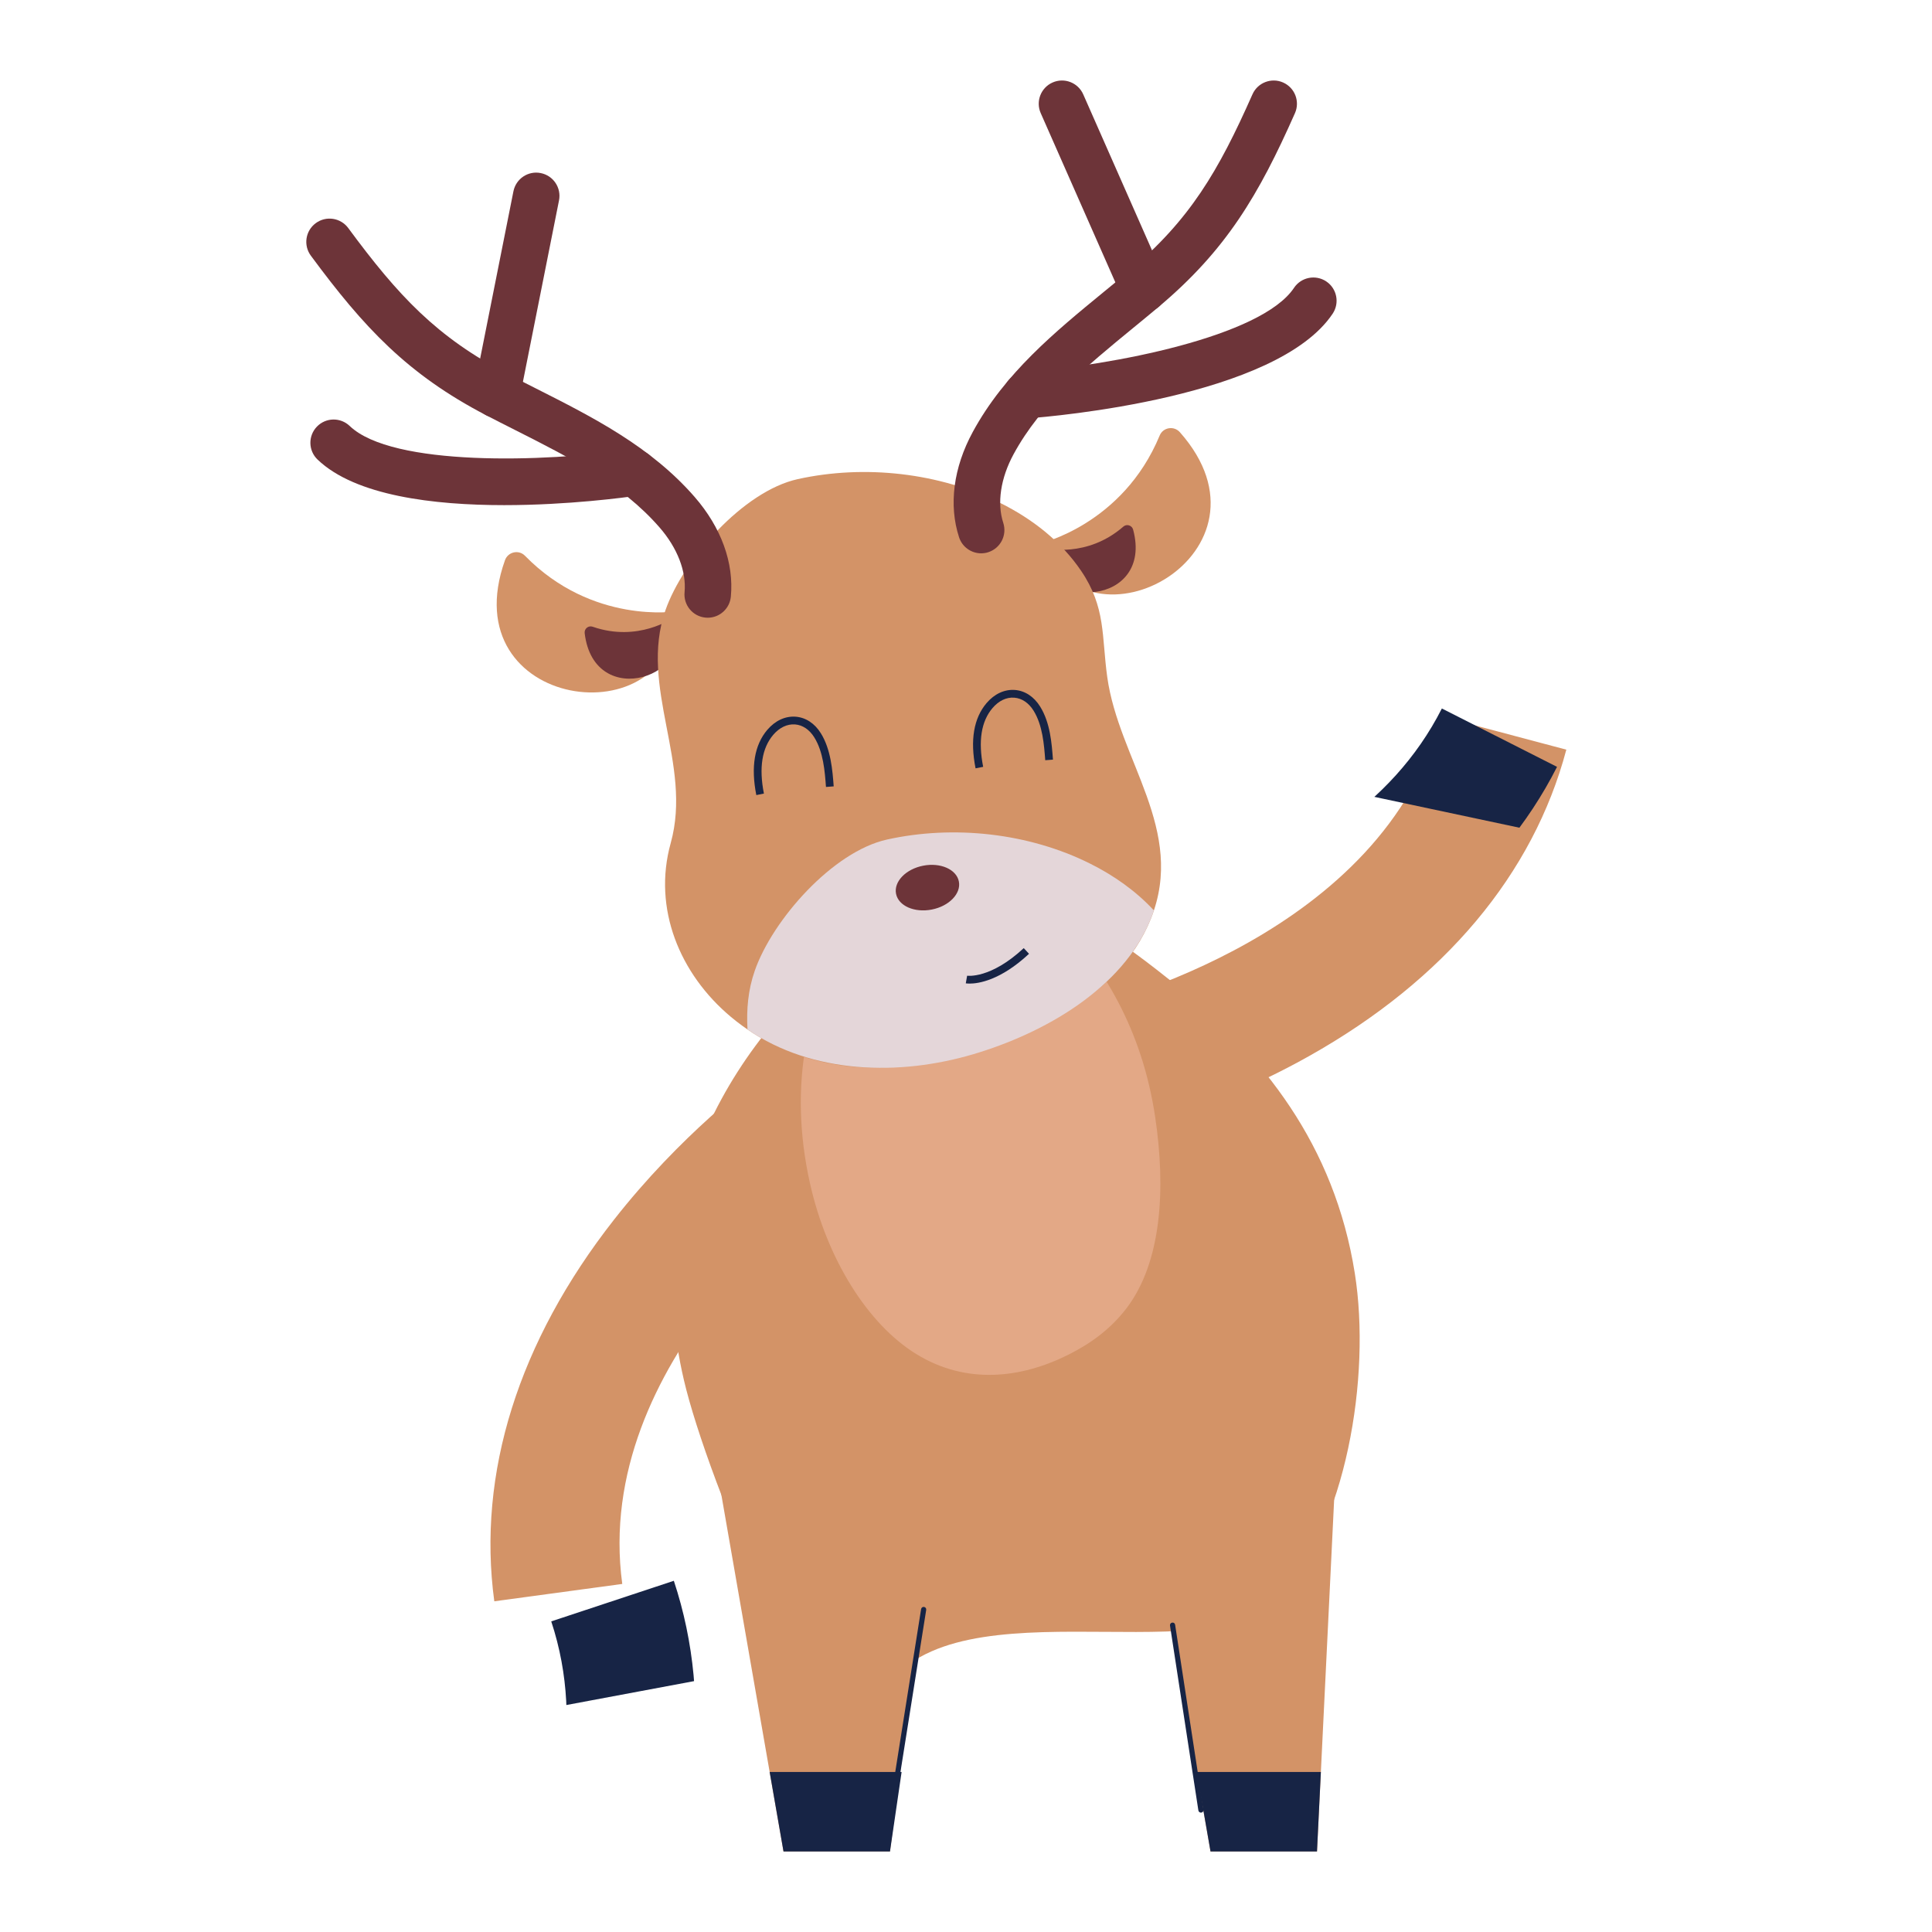 <?xml version="1.0" encoding="utf-8"?>
<!-- Designed by Vexels.com - 2020 All Rights Reserved - https://vexels.com/terms-and-conditions/  -->
<svg version="1.1" id="Capa_1" xmlns="http://www.w3.org/2000/svg" xmlns:xlink="http://www.w3.org/1999/xlink" x="0px" y="0px"
	 viewBox="0 0 1200 1200" enable-background="new 0 0 1200 1200" xml:space="preserve">
<g>
	<g>
		<g>
			<g>
				<g>
					<path fill="#D39367" d="M479.522,662.57l46.726,65.193l-0.179,0.129c-16.26,11.635-158.31,117.672-139.571,255.925
						l-79.479,10.774c-10.748-79.288,14.948-161.231,74.307-236.969c41.032-52.354,85.435-85.917,98.065-94.957L479.522,662.57z"/>
				</g>
				<g>
					<defs>
						<path id="SVGID_1_" d="M479.522,662.57l46.726,65.193l-0.179,0.129c-16.26,11.635-158.31,117.672-139.571,255.925
							l-79.479,10.774c-10.748-79.288,14.948-161.231,74.307-236.969c41.032-52.354,85.435-85.917,98.065-94.957L479.522,662.57z"/>
					</defs>
					<clipPath id="SVGID_2_">
						<use xlink:href="#SVGID_1_"  overflow="visible"/>
					</clipPath>
					
						<rect x="285.281" y="931.026" transform="matrix(-0.983 0.184 -0.184 -0.983 903.335 1903.049)" clip-path="url(#SVGID_2_)" fill="#172445" width="156.138" height="124.843"/>
				</g>
				<g>
					<path fill="#D39367" d="M686.058,705.903l-18.097-78.14l0.215-0.05c19.482-4.496,191.367-47.829,227.175-182.672l77.52,20.585
						c-20.535,77.333-75.737,143.118-159.636,190.242c-57.996,32.575-111.884,46.505-127.018,50L686.058,705.903z"/>
				</g>
				<path fill="#D39367" d="M718.092,602.011c3.412,2.649,6.75,5.29,10.004,7.891c56.592,45.237,100.773,101.379,113.401,180.965
					c10.187,64.204-5.239,157.808-47.719,202.917c-43.979,46.701-211.192-14.972-248.11,62.44
					c-26.757,56.107-101.934-125.474-119.414-193.103c-31.17-120.595,29.033-219.723,111.694-282.417
					c16.167-12.262,33.333-23.775,52.565-27.904C634.813,543.291,680.901,573.14,718.092,602.011z"/>
				<polygon fill="#D39367" points="829.398,916.321 818.008,1150 751.88,1150 717.919,955.104 				"/>
				<polygon fill="#172445" points="743.272,1100.597 751.88,1150 818.008,1150 820.416,1100.597 				"/>
				<polygon fill="#D39367" points="582.586,918.336 552.783,1150 486.655,1150 443.638,903.13 				"/>
				<polygon fill="#172445" points="478.047,1100.597 486.655,1150 552.783,1150 560.006,1100.597 				"/>
				<path fill="#E3A886" d="M654.962,567.938c-0.647-0.685-1.329-1.387-1.988-2.077c-24.014-10.945-49.194-16.878-73.926-11.686
					c-18.946,3.977-36.015,14.426-52.122,25.887c-24.837,39.966-37.737,92.858-23.822,154.985
					c10.434,46.585,35.625,87.294,66.023,105.994c30.91,19.014,64.882,15.232,94.511,0.361
					c13.084-6.566,25.736-15.347,35.963-28.702c22.085-28.844,24.491-74.68,17.916-118.779
					C709.366,639.257,685.281,599.994,654.962,567.938z"/>
				<g>
					<g>
						<path fill="#D39367" d="M645.956,337.571c0,0,51.366-11.592,74.34-67.067c2.121-5.122,8.882-6.193,12.555-2.044
							C798.549,342.676,676.163,411.416,645.956,337.571z"/>
					</g>
					<g>
						<path fill="#6D3439" d="M649.518,340.571c0,0,25.58,6.236,48.208-13.495c2.089-1.822,5.355-0.797,6.077,1.877
							C716.713,376.801,646.618,380.357,649.518,340.571z"/>
					</g>
					<g>
						<path fill="#D39367" d="M420.041,379.706c0,0-51.985,8.39-93.981-34.523c-3.877-3.962-10.551-2.436-12.412,2.783
							C280.347,441.323,419.536,459.489,420.041,379.706z"/>
					</g>
					<g>
						<path fill="#6D3439" d="M417.853,383.817c0,0-21.412,15.321-49.764,5.447c-2.618-0.912-5.266,1.256-4.939,4.007
							C369.006,442.484,435.375,419.656,417.853,383.817z"/>
					</g>
					<g>
						<path fill="#D39367" d="M495.461,297.599c41.496-9.162,87.963-4.07,126.069,14.933c19.666,9.808,37.541,23.7,49.963,42.008
							c15.456,22.781,12.698,40.46,16.233,65.945c7.172,51.702,49.002,95.158,27.182,149.944
							c-20.928,52.547-81.424,76.333-132.523,88.212c-45.344,10.541-92.263,3.236-128.485-27.098
							c-31.607-26.47-48.638-67.186-37.312-107.89c13.723-49.317-19.919-96.926-3.282-144.589
							C424.332,347.475,461.705,305.054,495.461,297.599z"/>
					</g>
					<g>
						<path fill="#172445" d="M605.94,477.232c-3.46-17.51-1.154-31.15,6.843-40.543c4.88-5.725,11.127-8.596,17.529-8.146
							c6.286,0.467,11.865,4.115,15.708,10.274c6.273,10.051,7.225,22.781,7.99,33.01l-4.795,0.356
							c-0.726-9.701-1.633-21.773-7.277-30.82c-3.007-4.821-7.264-7.673-11.975-8.019c-4.867-0.395-9.656,1.934-13.511,6.467
							c-7.005,8.217-8.949,20.49-5.793,36.487L605.94,477.232z"/>
					</g>
					<g>
						<path fill="#172445" d="M469.759,493.84c-3.46-17.516-1.153-31.157,6.843-40.543c4.893-5.725,11.12-8.593,17.535-8.146
							c6.286,0.467,11.859,4.118,15.695,10.274c6.292,10.077,7.271,23.332,7.99,33.01l-4.795,0.356
							c-0.719-9.691-1.62-21.751-7.277-30.82c-3.007-4.821-7.258-7.669-11.969-8.022c-4.841-0.343-9.649,1.938-13.511,6.47
							c-7.005,8.21-8.949,20.487-5.793,36.487L469.759,493.84z"/>
					</g>
					<g>
						<path fill="#E4D6D9" d="M714.908,570.43c0.661-1.66,1.258-3.308,1.805-4.947c-11.19-12.092-24.933-21.746-39.683-29.102
							c-38.106-19.004-84.573-24.096-126.069-14.934c-33.756,7.455-71.129,49.875-82.155,81.465
							c-4.244,12.159-5.206,24.315-4.526,36.497c40.568,27.872,94.435,28.953,140.329,15.36
							C647.882,641.952,697.423,614.363,714.908,570.43z"/>
					</g>
					<g>
						
							<ellipse transform="matrix(0.982 -0.191 0.191 0.982 -94.678 120.178)" fill="#6D3439" cx="575.852" cy="551.047" rx="19.875" ry="13.875"/>
					</g>
					<g>
						<g>
							<path fill="#6D3439" d="M609.42,343.681c-6.085,0-11.742-3.875-13.732-9.976c-6.519-20.043-3.506-43.252,8.489-65.353
								c19.836-36.558,51.148-62.229,81.424-87.055c5.197-4.261,10.381-8.512,15.494-12.805
								c37.922-31.876,55.626-62.019,76.829-109.894c3.227-7.297,11.781-10.582,19.045-7.355c7.29,3.227,10.582,11.755,7.355,19.045
								c-22.486,50.779-42.64,84.991-84.651,120.308c-5.204,4.368-10.478,8.693-15.76,13.028
								c-29.427,24.126-57.22,46.913-74.36,78.498c-8.055,14.849-10.394,30.395-6.402,42.653c2.462,7.582-1.685,15.727-9.267,18.193
								C612.401,343.451,610.898,343.681,609.42,343.681z"/>
						</g>
						<g>
							<path fill="#6D3439" d="M710.388,193.985c-5.547,0-10.835-3.214-13.213-8.615L646.409,70.269
								c-3.221-7.293,0.084-15.818,7.381-19.036c7.29-3.224,15.825,0.094,19.032,7.384l50.766,115.101
								c3.221,7.293-0.084,15.818-7.381,19.036C714.315,193.59,712.332,193.985,710.388,193.985z"/>
						</g>
						<g>
							<path fill="#6D3439" d="M637.492,259.889c-7.485,0-13.816-5.774-14.38-13.359c-0.596-7.951,5.366-14.879,13.317-15.475
								c53.909-4.05,147.01-21.819,167.299-52.263c4.432-6.639,13.395-8.418,20.024-4.005c6.636,4.426,8.424,13.388,4.005,20.024
								c-34.714,52.065-173.468,63.862-189.176,65.035C638.218,259.876,637.849,259.889,637.492,259.889z"/>
						</g>
					</g>
					<g>
						<g>
							<path fill="#6D3439" d="M439.587,383.677c-0.46,0-0.927-0.023-1.393-0.065c-7.938-0.758-13.757-7.809-12.999-15.744
								c1.225-12.841-4.426-27.512-15.514-40.245c-23.607-27.123-55.704-43.333-89.673-60.499
								c-6.091-3.075-12.163-6.143-18.177-9.27c-48.679-25.347-75.779-54.369-108.764-99.056c-4.731-6.415-3.37-15.455,3.046-20.189
								c6.422-4.747,15.462-3.37,20.192,3.042c31.092,42.134,54.92,67.712,98.862,90.59c5.903,3.072,11.872,6.088,17.859,9.111
								c34.961,17.662,71.114,35.926,98.428,67.313c16.505,18.955,24.489,40.955,22.486,61.944
								C453.228,378.081,446.942,383.677,439.587,383.677z"/>
						</g>
						<g>
							<path fill="#6D3439" d="M308.512,259.487c-0.933,0-1.879-0.091-2.832-0.282c-7.822-1.555-12.896-9.157-11.34-16.978
								l24.553-123.383c1.555-7.822,9.137-12.934,16.978-11.34c7.822,1.555,12.896,9.157,11.34,16.978l-24.553,123.383
								C321.291,254.734,315.258,259.487,308.512,259.487z"/>
						</g>
						<g>
							<path fill="#6D3439" d="M313.152,313.749c-43.527,0-92.343-5.735-115.911-28.309c-5.761-5.515-5.955-14.655-0.441-20.413
								c5.521-5.764,14.645-5.959,20.413-0.441c26.465,25.341,121.167,22.451,174.667,14.674
								c7.835-1.098,15.216,4.319,16.362,12.212c1.147,7.89-4.322,15.219-12.215,16.366
								C388.575,308.922,353.083,313.749,313.152,313.749z"/>
						</g>
					</g>
					<g>
						<path fill="#172445" d="M602.279,610.928c-1.439,0-2.268-0.136-2.411-0.162l0.836-4.74
							c0.143,0.036,14.509,2.119,35.162-17.124l3.279,3.519C621.331,609.026,607.619,610.928,602.279,610.928z"/>
					</g>
				</g>
				<g>
					<defs>
						<path id="SVGID_3_" d="M686.058,705.903l-18.097-78.14l0.215-0.05c19.482-4.496,191.367-47.829,227.175-182.672l77.52,20.585
							c-20.535,77.333-75.737,143.118-159.636,190.242c-57.996,32.575-111.884,46.505-127.018,50L686.058,705.903z"/>
					</defs>
					<clipPath id="SVGID_4_">
						<use xlink:href="#SVGID_3_"  overflow="visible"/>
					</clipPath>
					
						<rect x="842.353" y="382.619" transform="matrix(0.978 0.208 -0.208 0.978 112.48 -181.431)" clip-path="url(#SVGID_4_)" fill="#172445" width="156.138" height="124.843"/>
				</g>
				<g>
					<path fill="#172445" d="M745.92,1125.857c-0.778,0-1.465-0.567-1.588-1.361l-17.62-114.842
						c-0.13-0.875,0.467-1.695,1.341-1.827c0.927-0.169,1.698,0.47,1.834,1.341l17.62,114.842c0.13,0.875-0.467,1.695-1.341,1.828
						C746.082,1125.851,745.997,1125.857,745.92,1125.857z"/>
				</g>
				<g>
					<path fill="#172445" d="M551.116,1143.513c-0.084,0-0.169-0.006-0.253-0.019c-0.875-0.139-1.471-0.962-1.328-1.837
						l22.583-142.234c0.136-0.875,0.972-1.494,1.834-1.332c0.875,0.139,1.471,0.962,1.328,1.837l-22.583,142.234
						C552.574,1142.949,551.894,1143.513,551.116,1143.513z"/>
				</g>
			</g>
		</g>
	</g>
</g>
</svg>
